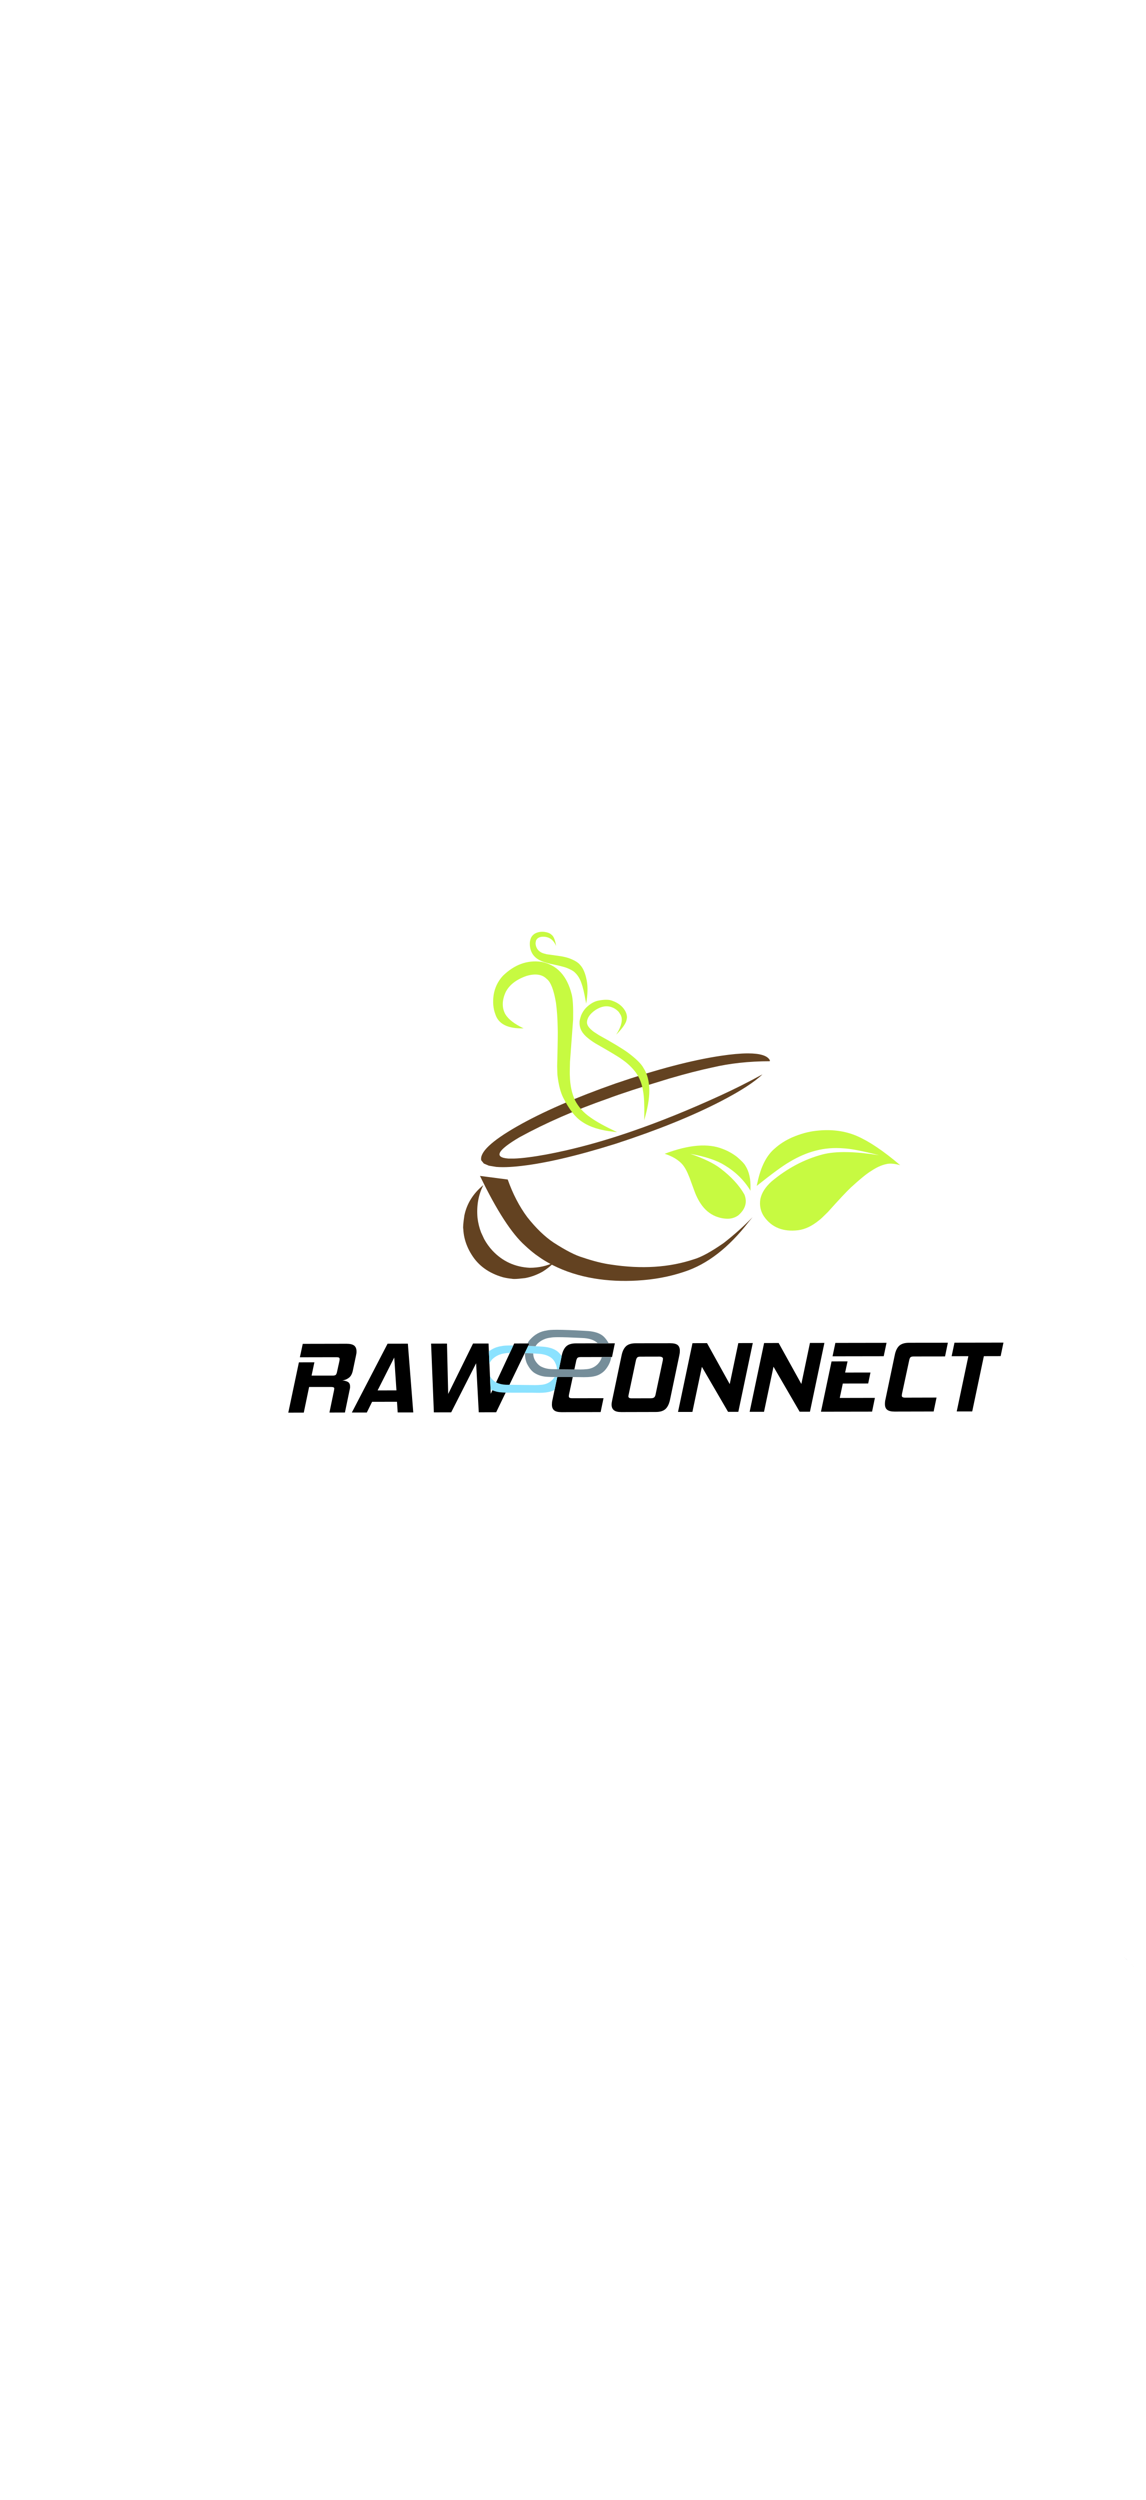 <?xml version="1.0" encoding="UTF-8"?>
<svg xmlns="http://www.w3.org/2000/svg" xmlns:xlink="http://www.w3.org/1999/xlink" width="100px" height="218px" viewBox="0 0 100 217" version="1.1">
<g id="surface1">
<path style=" stroke:none;fill-rule:nonzero;fill:rgb(0%,0%,0%);fill-opacity:1;" d="M 77.359 116.594 L 72.895 116.602 L 72.648 117.77 L 77.113 117.762 Z M 34.402 117.875 L 34.594 120.742 L 32.949 120.746 Z M 57.539 117.797 C 57.746 117.797 57.852 117.867 57.852 118 C 57.852 118.02 57.848 118.039 57.84 118.062 C 57.84 118.086 57.84 118.113 57.832 118.145 L 57.199 121.129 C 57.176 121.234 57.133 121.312 57.074 121.359 C 57.016 121.406 56.914 121.43 56.773 121.43 L 55.09 121.434 C 54.918 121.434 54.832 121.371 54.832 121.25 C 54.832 121.23 54.84 121.191 54.852 121.133 L 55.484 118.148 C 55.516 118.012 55.555 117.918 55.609 117.871 C 55.656 117.824 55.738 117.801 55.859 117.801 Z M 87.562 116.574 L 83.289 116.582 L 83.039 117.762 L 84.5 117.758 L 83.484 122.578 L 84.836 122.578 L 85.852 117.758 L 87.316 117.754 Z M 82.711 116.586 L 79.324 116.59 C 78.945 116.59 78.66 116.676 78.469 116.848 C 78.285 117.02 78.156 117.281 78.082 117.637 L 77.262 121.543 C 77.242 121.621 77.23 121.691 77.227 121.758 C 77.219 121.816 77.219 121.875 77.219 121.934 C 77.219 122.16 77.281 122.324 77.414 122.43 C 77.543 122.535 77.758 122.59 78.059 122.59 C 78.059 122.59 78.062 122.59 78.062 122.59 L 81.469 122.582 L 81.723 121.367 L 78.984 121.375 C 78.871 121.375 78.797 121.359 78.754 121.328 C 78.711 121.301 78.691 121.254 78.691 121.188 C 78.691 121.164 78.695 121.141 78.699 121.117 C 78.699 121.098 78.703 121.074 78.707 121.047 L 79.336 118.121 C 79.363 117.988 79.406 117.895 79.457 117.848 C 79.508 117.805 79.602 117.785 79.742 117.785 L 82.465 117.781 Z M 73.957 118.211 L 72.562 118.215 L 71.637 122.602 L 76.098 122.594 L 76.344 121.395 L 73.277 121.402 L 73.543 120.145 L 75.758 120.141 L 75.957 119.184 L 73.746 119.188 Z M 71.938 116.602 L 70.676 116.605 L 69.926 120.184 L 67.945 116.609 L 66.676 116.613 L 65.414 122.609 L 66.668 122.609 L 67.496 118.676 L 69.777 122.602 L 70.676 122.602 Z M 65.688 116.613 L 64.426 116.617 L 63.676 120.195 L 61.695 116.621 L 60.426 116.625 L 59.164 122.621 L 60.418 122.621 L 61.246 118.688 L 63.531 122.613 L 64.426 122.613 Z M 58.484 116.629 C 58.48 116.629 58.48 116.629 58.48 116.629 L 55.484 116.633 C 55.098 116.633 54.812 116.719 54.629 116.891 C 54.445 117.062 54.316 117.324 54.242 117.68 L 53.422 121.586 C 53.387 121.742 53.367 121.875 53.367 121.984 C 53.367 122.203 53.438 122.367 53.574 122.473 C 53.703 122.578 53.918 122.633 54.219 122.633 C 54.219 122.633 54.223 122.633 54.223 122.633 L 57.219 122.625 C 57.598 122.625 57.883 122.539 58.07 122.367 C 58.254 122.195 58.383 121.934 58.461 121.578 L 59.281 117.672 C 59.293 117.602 59.305 117.531 59.316 117.469 C 59.32 117.402 59.324 117.34 59.324 117.281 C 59.324 117.055 59.258 116.891 59.129 116.785 C 58.996 116.68 58.781 116.629 58.484 116.629 Z M 53.652 116.637 L 50.266 116.641 C 49.887 116.641 49.602 116.727 49.414 116.898 C 49.23 117.07 49.098 117.336 49.023 117.688 L 48.203 121.598 C 48.184 121.672 48.172 121.742 48.168 121.809 C 48.164 121.867 48.16 121.926 48.16 121.984 C 48.16 122.211 48.227 122.375 48.355 122.48 C 48.484 122.586 48.699 122.641 49 122.641 C 49.004 122.641 49.004 122.641 49.004 122.641 L 52.41 122.633 L 52.664 121.422 L 49.926 121.426 C 49.812 121.426 49.738 121.41 49.695 121.383 C 49.656 121.352 49.633 121.305 49.633 121.238 C 49.633 121.215 49.637 121.191 49.641 121.168 C 49.641 121.152 49.645 121.129 49.652 121.098 L 50.277 118.176 C 50.305 118.039 50.348 117.945 50.402 117.898 C 50.449 117.859 50.543 117.836 50.684 117.836 L 53.406 117.832 Z M 46.195 116.648 L 44.871 116.652 L 42.824 121.039 L 42.629 116.656 L 41.277 116.656 L 39.109 121.055 L 39.004 116.66 L 37.617 116.664 L 37.859 122.66 L 39.371 122.656 L 41.547 118.375 L 41.777 122.652 L 43.297 122.648 Z M 35.59 116.668 L 33.82 116.672 L 30.703 122.672 L 32.008 122.672 L 32.469 121.738 L 34.641 121.734 L 34.703 122.664 L 36.062 122.664 Z M 30.242 116.676 C 30.242 116.676 30.242 116.676 30.238 116.676 L 26.418 116.684 L 26.168 117.855 L 29.359 117.848 C 29.363 117.848 29.363 117.848 29.363 117.848 C 29.461 117.848 29.531 117.859 29.574 117.883 C 29.617 117.906 29.637 117.953 29.637 118.023 C 29.637 118.043 29.633 118.062 29.629 118.086 C 29.629 118.109 29.625 118.137 29.621 118.168 L 29.406 119.141 C 29.379 119.266 29.34 119.348 29.293 119.391 C 29.25 119.43 29.164 119.453 29.035 119.453 L 27.188 119.453 L 27.434 118.293 L 26.082 118.297 L 25.156 122.684 L 26.508 122.68 L 26.973 120.445 L 28.922 120.445 C 29.086 120.445 29.172 120.492 29.172 120.586 C 29.172 120.602 29.168 120.625 29.16 120.648 C 29.16 120.664 29.16 120.688 29.152 120.719 L 28.746 122.676 L 30.098 122.672 L 30.531 120.59 C 30.543 120.555 30.547 120.52 30.547 120.484 C 30.547 120.457 30.547 120.426 30.547 120.398 C 30.547 120.207 30.48 120.074 30.352 120 C 30.223 119.93 30.062 119.887 29.871 119.875 C 30.078 119.852 30.27 119.773 30.441 119.645 C 30.609 119.52 30.73 119.305 30.793 118.996 L 31.066 117.695 C 31.078 117.629 31.09 117.566 31.102 117.508 C 31.109 117.449 31.109 117.395 31.109 117.34 C 31.109 117.117 31.043 116.949 30.906 116.836 C 30.77 116.73 30.551 116.676 30.242 116.676 Z M 30.242 116.676 "/>
<path style=" stroke:none;fill-rule:nonzero;fill:rgb(0%,0%,0%);fill-opacity:1;" d="M 96.844 169.293 C 96.938 169.355 97.035 169.414 97.125 169.473 C 97.004 169.395 96.906 169.336 96.844 169.293 M 98.09 170.176 L 98.098 170.18 C 98.285 170.344 98.395 170.441 98.43 170.473 C 98.312 170.363 98.199 170.266 98.09 170.176 M 98.754 170.809 L 98.762 170.82 C 98.863 170.934 98.977 171.07 99.109 171.23 C 98.91 170.992 98.793 170.852 98.754 170.809 M 99.488 171.715 C 99.492 171.715 99.492 171.719 99.492 171.719 L 99.492 171.723 C 99.496 171.723 99.496 171.723 99.496 171.723 L 99.496 171.727 C 99.492 171.727 99.492 171.727 99.492 171.727 L 99.488 171.727 C 99.488 171.727 99.492 171.727 99.492 171.727 C 99.496 171.73 99.496 171.73 99.5 171.734 C 99.5 171.73 99.5 171.73 99.496 171.723 C 99.496 171.723 99.492 171.719 99.492 171.715 L 99.488 171.715 "/>
<path style=" stroke:none;fill-rule:nonzero;fill:rgb(38.824%,25.882%,12.941%);fill-opacity:1;" d="M 65.672 105.633 L 65.324 106.055 C 63.586 108.301 61.715 109.746 59.711 110.398 C 58.445 110.824 57.082 111.082 55.621 111.164 C 54.301 111.242 53.039 111.18 51.836 110.98 C 50.516 110.758 49.32 110.371 48.238 109.824 C 47.883 109.641 47.535 109.441 47.207 109.223 L 46.723 108.883 C 46.41 108.645 46.113 108.395 45.828 108.125 C 44.656 107.086 43.34 105.059 41.883 102.039 L 44.305 102.355 C 44.746 103.602 45.312 104.695 46.008 105.633 C 46.77 106.598 47.535 107.336 48.301 107.848 C 49.352 108.527 50.199 108.965 50.844 109.152 C 51.793 109.473 52.613 109.676 53.309 109.77 C 55.984 110.18 58.398 110.027 60.551 109.309 C 61.18 109.129 62.047 108.656 63.148 107.891 C 64.047 107.191 64.891 106.438 65.672 105.633 "/>
<path style=" stroke:none;fill-rule:nonzero;fill:rgb(54.51%,88.627%,100%);fill-opacity:1;" d="M 48.395 119.578 C 48.344 119.656 48.285 119.73 48.219 119.805 C 47.941 120.086 47.602 120.234 47.195 120.258 C 47.043 120.273 46.883 120.281 46.719 120.281 C 46.703 120.281 46.684 120.281 46.668 120.281 L 44.453 120.254 L 44.152 120.25 C 43.848 120.238 43.57 120.176 43.328 120.059 C 43.312 120.055 43.301 120.047 43.289 120.043 L 42.969 120.734 C 43.227 120.844 43.512 120.91 43.82 120.922 C 43.922 120.93 44.023 120.934 44.125 120.938 C 44.219 120.941 44.309 120.941 44.402 120.941 L 46.395 120.945 C 46.645 120.953 46.832 120.953 46.957 120.953 L 46.965 120.957 C 46.969 120.953 46.973 120.953 46.977 120.953 C 46.992 120.957 47.008 120.957 47.02 120.957 C 47.234 120.957 47.441 120.945 47.641 120.922 C 47.938 120.883 48.172 120.816 48.34 120.727 C 48.359 120.719 48.375 120.711 48.391 120.703 L 48.625 119.578 Z M 48.395 119.578 "/>
<path style=" stroke:none;fill-rule:nonzero;fill:rgb(54.51%,88.627%,100%);fill-opacity:1;" d="M 46.094 116.859 L 45.789 117.488 C 45.797 117.488 45.805 117.488 45.812 117.492 C 45.949 117.496 46.094 117.5 46.246 117.508 C 46.398 117.516 46.555 117.523 46.723 117.531 L 46.82 117.539 C 47.656 117.562 48.195 117.82 48.434 118.312 C 48.539 118.508 48.594 118.703 48.598 118.895 L 48.77 118.895 L 49.012 117.75 C 48.84 117.504 48.66 117.328 48.469 117.227 C 48.16 117.043 47.73 116.941 47.18 116.918 L 47.055 116.91 C 46.945 116.902 46.84 116.898 46.734 116.891 C 46.695 116.891 46.656 116.887 46.617 116.887 C 46.434 116.875 46.258 116.867 46.094 116.859 Z M 46.094 116.859 "/>
<path style=" stroke:none;fill-rule:nonzero;fill:rgb(54.51%,88.627%,100%);fill-opacity:1;" d="M 42.758 119.52 L 42.809 120.656 C 42.859 120.684 42.938 120.719 42.992 120.746 L 43.312 120.055 C 43.117 119.957 42.914 119.77 42.758 119.52 Z M 42.758 119.52 "/>
<path style=" stroke:none;fill-rule:nonzero;fill:rgb(54.51%,88.627%,100%);fill-opacity:1;" d="M 44.66 116.824 C 44.207 116.824 43.91 116.84 43.773 116.879 C 43.359 116.934 42.988 117.086 42.66 117.344 L 42.707 118.398 C 42.766 118.281 42.84 118.164 42.938 118.043 C 43.262 117.73 43.652 117.551 44.105 117.504 C 44.18 117.488 44.305 117.477 44.488 117.469 L 44.789 116.824 C 44.746 116.824 44.703 116.824 44.66 116.824 Z M 44.66 116.824 "/>
<path style=" stroke:none;fill-rule:nonzero;fill:rgb(54.51%,88.627%,100%);fill-opacity:1;" d="M 44.789 116.824 L 44.488 117.469 Z M 44.789 116.824 "/>
<path style=" stroke:none;fill-rule:nonzero;fill:rgb(46.275%,55.686%,60.392%);fill-opacity:1;" d="M 45.812 117.492 C 45.797 117.797 45.852 118.098 45.973 118.391 C 46.195 118.836 46.449 119.133 46.734 119.277 C 47.039 119.449 47.387 119.543 47.773 119.559 C 47.961 119.57 48.156 119.578 48.352 119.578 L 49.977 119.578 L 50.344 119.582 C 50.594 119.586 50.781 119.59 50.91 119.59 L 50.914 119.59 C 50.918 119.59 50.922 119.59 50.926 119.59 C 50.941 119.59 50.957 119.59 50.969 119.59 C 51.184 119.59 51.391 119.582 51.59 119.559 C 51.887 119.52 52.121 119.453 52.289 119.363 C 52.523 119.242 52.719 119.086 52.871 118.887 C 53.133 118.547 53.289 118.195 53.336 117.832 L 52.516 117.832 C 52.461 118.043 52.348 118.242 52.168 118.441 C 51.891 118.723 51.551 118.871 51.145 118.895 C 50.992 118.91 50.832 118.918 50.668 118.918 C 50.652 118.918 50.637 118.918 50.617 118.918 L 50.121 118.91 L 49.402 118.902 L 48.602 118.895 L 48.598 118.895 L 48.102 118.887 C 47.797 118.875 47.52 118.812 47.277 118.695 C 47.047 118.594 46.844 118.395 46.668 118.09 C 46.57 117.902 46.527 117.711 46.531 117.523 C 46.434 117.516 46.34 117.512 46.246 117.508 C 46.094 117.5 45.949 117.496 45.812 117.492 Z M 45.812 117.492 "/>
<path style=" stroke:none;fill-rule:nonzero;fill:rgb(46.275%,55.686%,60.392%);fill-opacity:1;" d="M 48.609 115.457 C 48.156 115.457 47.859 115.477 47.723 115.516 C 47.152 115.59 46.664 115.855 46.254 116.312 C 46.168 116.402 46.094 116.516 46.027 116.648 L 46.195 116.648 L 46.094 116.859 C 46.188 116.863 46.285 116.871 46.387 116.875 C 46.461 116.879 46.539 116.883 46.617 116.887 C 46.656 116.887 46.695 116.891 46.734 116.891 C 46.777 116.82 46.828 116.75 46.887 116.68 C 47.211 116.367 47.602 116.188 48.055 116.141 C 48.16 116.117 48.387 116.102 48.727 116.102 C 49.176 116.102 49.824 116.125 50.672 116.168 L 50.77 116.172 C 51.41 116.191 51.875 116.348 52.164 116.637 L 53.117 116.637 C 52.898 116.254 52.668 115.996 52.422 115.863 C 52.113 115.68 51.68 115.578 51.129 115.555 L 51.004 115.547 C 49.965 115.488 49.168 115.457 48.609 115.457 Z M 48.609 115.457 "/>
<path style=" stroke:none;fill-rule:nonzero;fill:rgb(78.039%,98.039%,25.49%);fill-opacity:1;" d="M 82.91 194.047 L 82.621 194.172 L 82.336 194.293 L 82.91 194.047 "/>
<path style=" stroke:none;fill-rule:nonzero;fill:rgb(38.824%,25.882%,12.941%);fill-opacity:1;" d="M 42.18 102.836 C 41.293 103.566 40.738 104.445 40.523 105.48 C 40.422 106.145 40.391 106.539 40.426 106.668 C 40.438 106.93 40.473 107.188 40.531 107.438 C 40.648 107.945 40.855 108.434 41.152 108.906 C 41.742 109.863 42.648 110.52 43.879 110.875 C 44.141 110.941 44.402 110.984 44.664 111.008 C 44.707 111.02 44.781 111.027 44.883 111.027 C 45.082 111.027 45.398 111 45.824 110.949 C 46.332 110.855 46.836 110.672 47.332 110.398 C 47.727 110.156 48.07 109.879 48.367 109.574 C 47.73 109.891 47.016 110.051 46.219 110.051 C 44.93 109.984 43.844 109.484 42.969 108.551 C 42.691 108.25 42.449 107.914 42.246 107.543 L 41.98 106.969 C 41.824 106.566 41.723 106.145 41.668 105.699 C 41.574 104.633 41.746 103.68 42.18 102.836 Z M 42.18 102.836 "/>
<path style=" stroke:none;fill-rule:nonzero;fill:rgb(38.824%,25.882%,12.941%);fill-opacity:1;" d="M 65.266 91.355 C 64.633 91.355 63.844 91.426 62.906 91.566 C 60.383 91.941 57.336 92.742 53.762 93.961 C 50.199 95.211 47.312 96.469 45.098 97.734 C 42.887 99 41.848 99.98 41.992 100.68 L 42.219 100.961 L 42.66 101.148 L 43.301 101.254 C 43.484 101.27 43.68 101.277 43.895 101.277 C 44.258 101.277 44.664 101.254 45.117 101.211 C 47.355 100.992 50.211 100.336 53.691 99.246 C 57.324 98.066 60.402 96.824 62.93 95.516 C 64.637 94.629 65.84 93.852 66.531 93.184 C 65.305 93.859 64.07 94.477 62.84 95.039 C 60.145 96.273 57.605 97.301 55.215 98.125 C 53.262 98.805 51.332 99.367 49.43 99.805 C 48.176 100.09 47.07 100.297 46.105 100.418 C 45.633 100.48 45.215 100.516 44.855 100.527 L 44.371 100.527 C 43.066 100.434 43.387 99.812 45.332 98.668 C 47.594 97.43 50.164 96.305 53.035 95.301 C 54.145 94.883 55.941 94.293 58.426 93.543 C 59.816 93.137 61.059 92.816 62.145 92.586 C 63.668 92.227 65.344 92.043 67.176 92.039 L 67.176 91.953 C 66.973 91.555 66.336 91.355 65.266 91.355 Z M 65.266 91.355 "/>
<path style=" stroke:none;fill-rule:nonzero;fill:rgb(38.824%,25.882%,12.941%);fill-opacity:1;" d="M 67.172 92.039 C 67.125 92.039 67.078 92.043 67.031 92.043 C 67.078 92.043 67.125 92.039 67.176 92.039 Z M 67.172 92.039 "/>
<path style=" stroke:none;fill-rule:nonzero;fill:rgb(78.039%,98.039%,25.49%);fill-opacity:1;" d="M 53.855 98.227 L 53.582 98.191 C 52.387 98.074 51.453 97.777 50.773 97.305 C 50.211 96.938 49.672 96.254 49.16 95.246 C 48.922 94.785 48.75 94.148 48.652 93.324 C 48.637 93.234 48.625 92.953 48.617 92.473 C 48.668 90.57 48.684 89.441 48.664 89.094 C 48.652 88.332 48.602 87.621 48.516 86.961 C 48.328 85.828 48.059 85.129 47.707 84.863 C 47.305 84.457 46.707 84.371 45.918 84.609 C 45.016 84.93 44.41 85.414 44.105 86.055 C 43.797 86.762 43.793 87.391 44.098 87.945 C 44.371 88.391 44.902 88.801 45.691 89.172 C 44.32 89.211 43.496 88.801 43.223 87.941 C 43.035 87.449 42.988 86.891 43.074 86.262 C 43.176 85.629 43.441 85.074 43.875 84.598 C 44.883 83.613 46.004 83.203 47.242 83.371 C 48.602 83.637 49.48 84.586 49.887 86.211 C 49.988 86.59 50.031 87.312 50.012 88.387 L 49.738 92.086 C 49.715 92.793 49.711 93.211 49.727 93.332 C 49.746 94.129 49.895 94.828 50.172 95.438 C 50.477 96.031 50.926 96.535 51.523 96.941 C 52.008 97.293 52.785 97.723 53.855 98.227 "/>
<path style=" stroke:none;fill-rule:nonzero;fill:rgb(78.039%,98.039%,25.49%);fill-opacity:1;" d="M 51.148 87.016 L 51.105 86.777 C 50.977 86.062 50.855 85.547 50.734 85.227 C 50.598 84.832 50.406 84.523 50.16 84.301 C 50.047 84.176 49.809 84.043 49.441 83.895 C 49.391 83.871 49.223 83.82 48.934 83.746 L 48.754 83.703 C 48.137 83.574 47.77 83.488 47.652 83.445 C 47.41 83.379 47.191 83.289 46.992 83.176 C 46.586 82.941 46.34 82.59 46.258 82.121 C 46.238 82.012 46.227 81.906 46.23 81.797 L 46.238 81.641 C 46.254 81.535 46.277 81.441 46.309 81.348 C 46.371 81.172 46.492 81.023 46.68 80.906 C 46.93 80.773 47.199 80.727 47.492 80.758 C 47.785 80.797 48 80.883 48.137 81.02 C 48.312 81.148 48.445 81.473 48.531 82 C 48.289 81.422 47.883 81.152 47.309 81.184 C 47.062 81.203 46.891 81.301 46.797 81.469 C 46.773 81.492 46.754 81.578 46.734 81.738 C 46.734 81.871 46.762 82.004 46.824 82.137 C 46.918 82.34 47.082 82.492 47.312 82.594 C 47.344 82.613 47.469 82.652 47.691 82.707 L 48.969 82.887 C 49.195 82.926 49.422 82.98 49.641 83.051 C 50.125 83.23 50.449 83.426 50.621 83.641 C 50.891 83.926 51.082 84.383 51.199 85.008 C 51.305 85.551 51.285 86.219 51.148 87.016 "/>
<path style=" stroke:none;fill-rule:nonzero;fill:rgb(78.039%,98.039%,25.49%);fill-opacity:1;" d="M 56.211 97.191 L 56.219 96.855 C 56.238 95.848 56.203 95.098 56.109 94.609 C 56.016 94.008 55.809 93.48 55.484 93.027 C 55.152 92.582 54.742 92.195 54.25 91.863 C 54.008 91.676 53.246 91.219 51.969 90.492 C 51.648 90.297 51.375 90.094 51.141 89.883 C 51.027 89.777 50.93 89.668 50.844 89.551 L 50.738 89.379 C 50.613 89.137 50.559 88.887 50.574 88.625 C 50.562 88.559 50.605 88.367 50.703 88.055 C 50.805 87.805 50.945 87.582 51.133 87.383 C 51.473 87.047 51.82 86.84 52.168 86.762 C 52.727 86.648 53.148 86.648 53.434 86.77 C 53.918 86.938 54.281 87.211 54.52 87.594 C 54.633 87.777 54.695 87.961 54.707 88.148 C 54.723 88.195 54.703 88.332 54.641 88.559 C 54.523 88.871 54.234 89.258 53.77 89.723 C 54.141 89.137 54.301 88.652 54.246 88.266 C 54.23 88.18 54.203 88.098 54.164 88.012 C 54.043 87.809 53.961 87.691 53.91 87.66 C 53.766 87.516 53.586 87.402 53.379 87.328 C 52.941 87.168 52.477 87.246 51.98 87.559 C 51.469 87.906 51.215 88.281 51.219 88.684 C 51.227 88.781 51.262 88.875 51.312 88.969 L 51.41 89.105 C 51.484 89.195 51.574 89.285 51.684 89.371 C 51.723 89.414 51.914 89.547 52.262 89.766 C 53.41 90.398 54.25 90.902 54.781 91.281 C 55.508 91.824 55.965 92.273 56.156 92.637 C 56.484 93.137 56.652 93.789 56.66 94.59 C 56.66 95.309 56.512 96.176 56.211 97.191 "/>
<path style=" stroke:none;fill-rule:nonzero;fill:rgb(78.039%,98.039%,25.49%);fill-opacity:1;" d="M 66.027 102.914 L 66.082 102.68 C 66.375 101.25 66.891 100.234 67.625 99.633 C 68.035 99.262 68.531 98.945 69.113 98.684 C 69.852 98.367 70.562 98.172 71.242 98.102 C 72.539 97.957 73.707 98.105 74.754 98.551 C 75.836 99.016 77.102 99.867 78.551 101.105 C 78.055 100.965 77.652 100.93 77.344 101.008 C 76.926 101.094 76.492 101.293 76.035 101.598 C 75.641 101.832 75.047 102.316 74.25 103.047 C 73.891 103.383 73.223 104.094 72.246 105.184 C 71.828 105.602 71.578 105.836 71.488 105.895 C 70.867 106.406 70.254 106.699 69.645 106.777 C 68.32 106.934 67.32 106.527 66.648 105.551 C 66.359 105.098 66.262 104.602 66.348 104.062 C 66.457 103.527 66.777 103.02 67.316 102.531 C 68.684 101.383 70.172 100.59 71.785 100.164 C 72.926 99.871 74.566 99.898 76.703 100.234 C 75.254 99.863 74.223 99.664 73.617 99.637 C 72.77 99.566 71.961 99.633 71.199 99.832 C 70.426 100.027 69.652 100.359 68.887 100.824 C 68.312 101.152 67.359 101.852 66.027 102.914 "/>
<path style=" stroke:none;fill-rule:nonzero;fill:rgb(78.039%,98.039%,25.49%);fill-opacity:1;" d="M 65.488 103.336 L 65.488 103.148 C 65.516 102.332 65.371 101.668 65.051 101.164 C 64.961 100.988 64.715 100.727 64.312 100.383 C 63.938 100.094 63.527 99.863 63.074 99.691 C 61.801 99.176 60.109 99.312 58 100.109 C 58.691 100.332 59.219 100.652 59.578 101.074 C 59.734 101.27 59.871 101.504 59.992 101.773 L 60.168 102.191 C 60.516 103.156 60.707 103.664 60.738 103.715 C 60.855 103.98 60.984 104.223 61.129 104.438 C 61.477 104.973 61.926 105.352 62.473 105.574 C 62.812 105.707 63.152 105.773 63.492 105.773 C 63.824 105.777 64.133 105.68 64.418 105.484 C 65.043 104.945 65.223 104.34 64.961 103.668 C 64.504 102.859 63.801 102.098 62.859 101.383 C 62.285 100.941 61.414 100.52 60.234 100.113 C 61.574 100.355 62.582 100.695 63.25 101.121 C 64.211 101.703 64.953 102.441 65.488 103.336 "/>
</g>
</svg>
